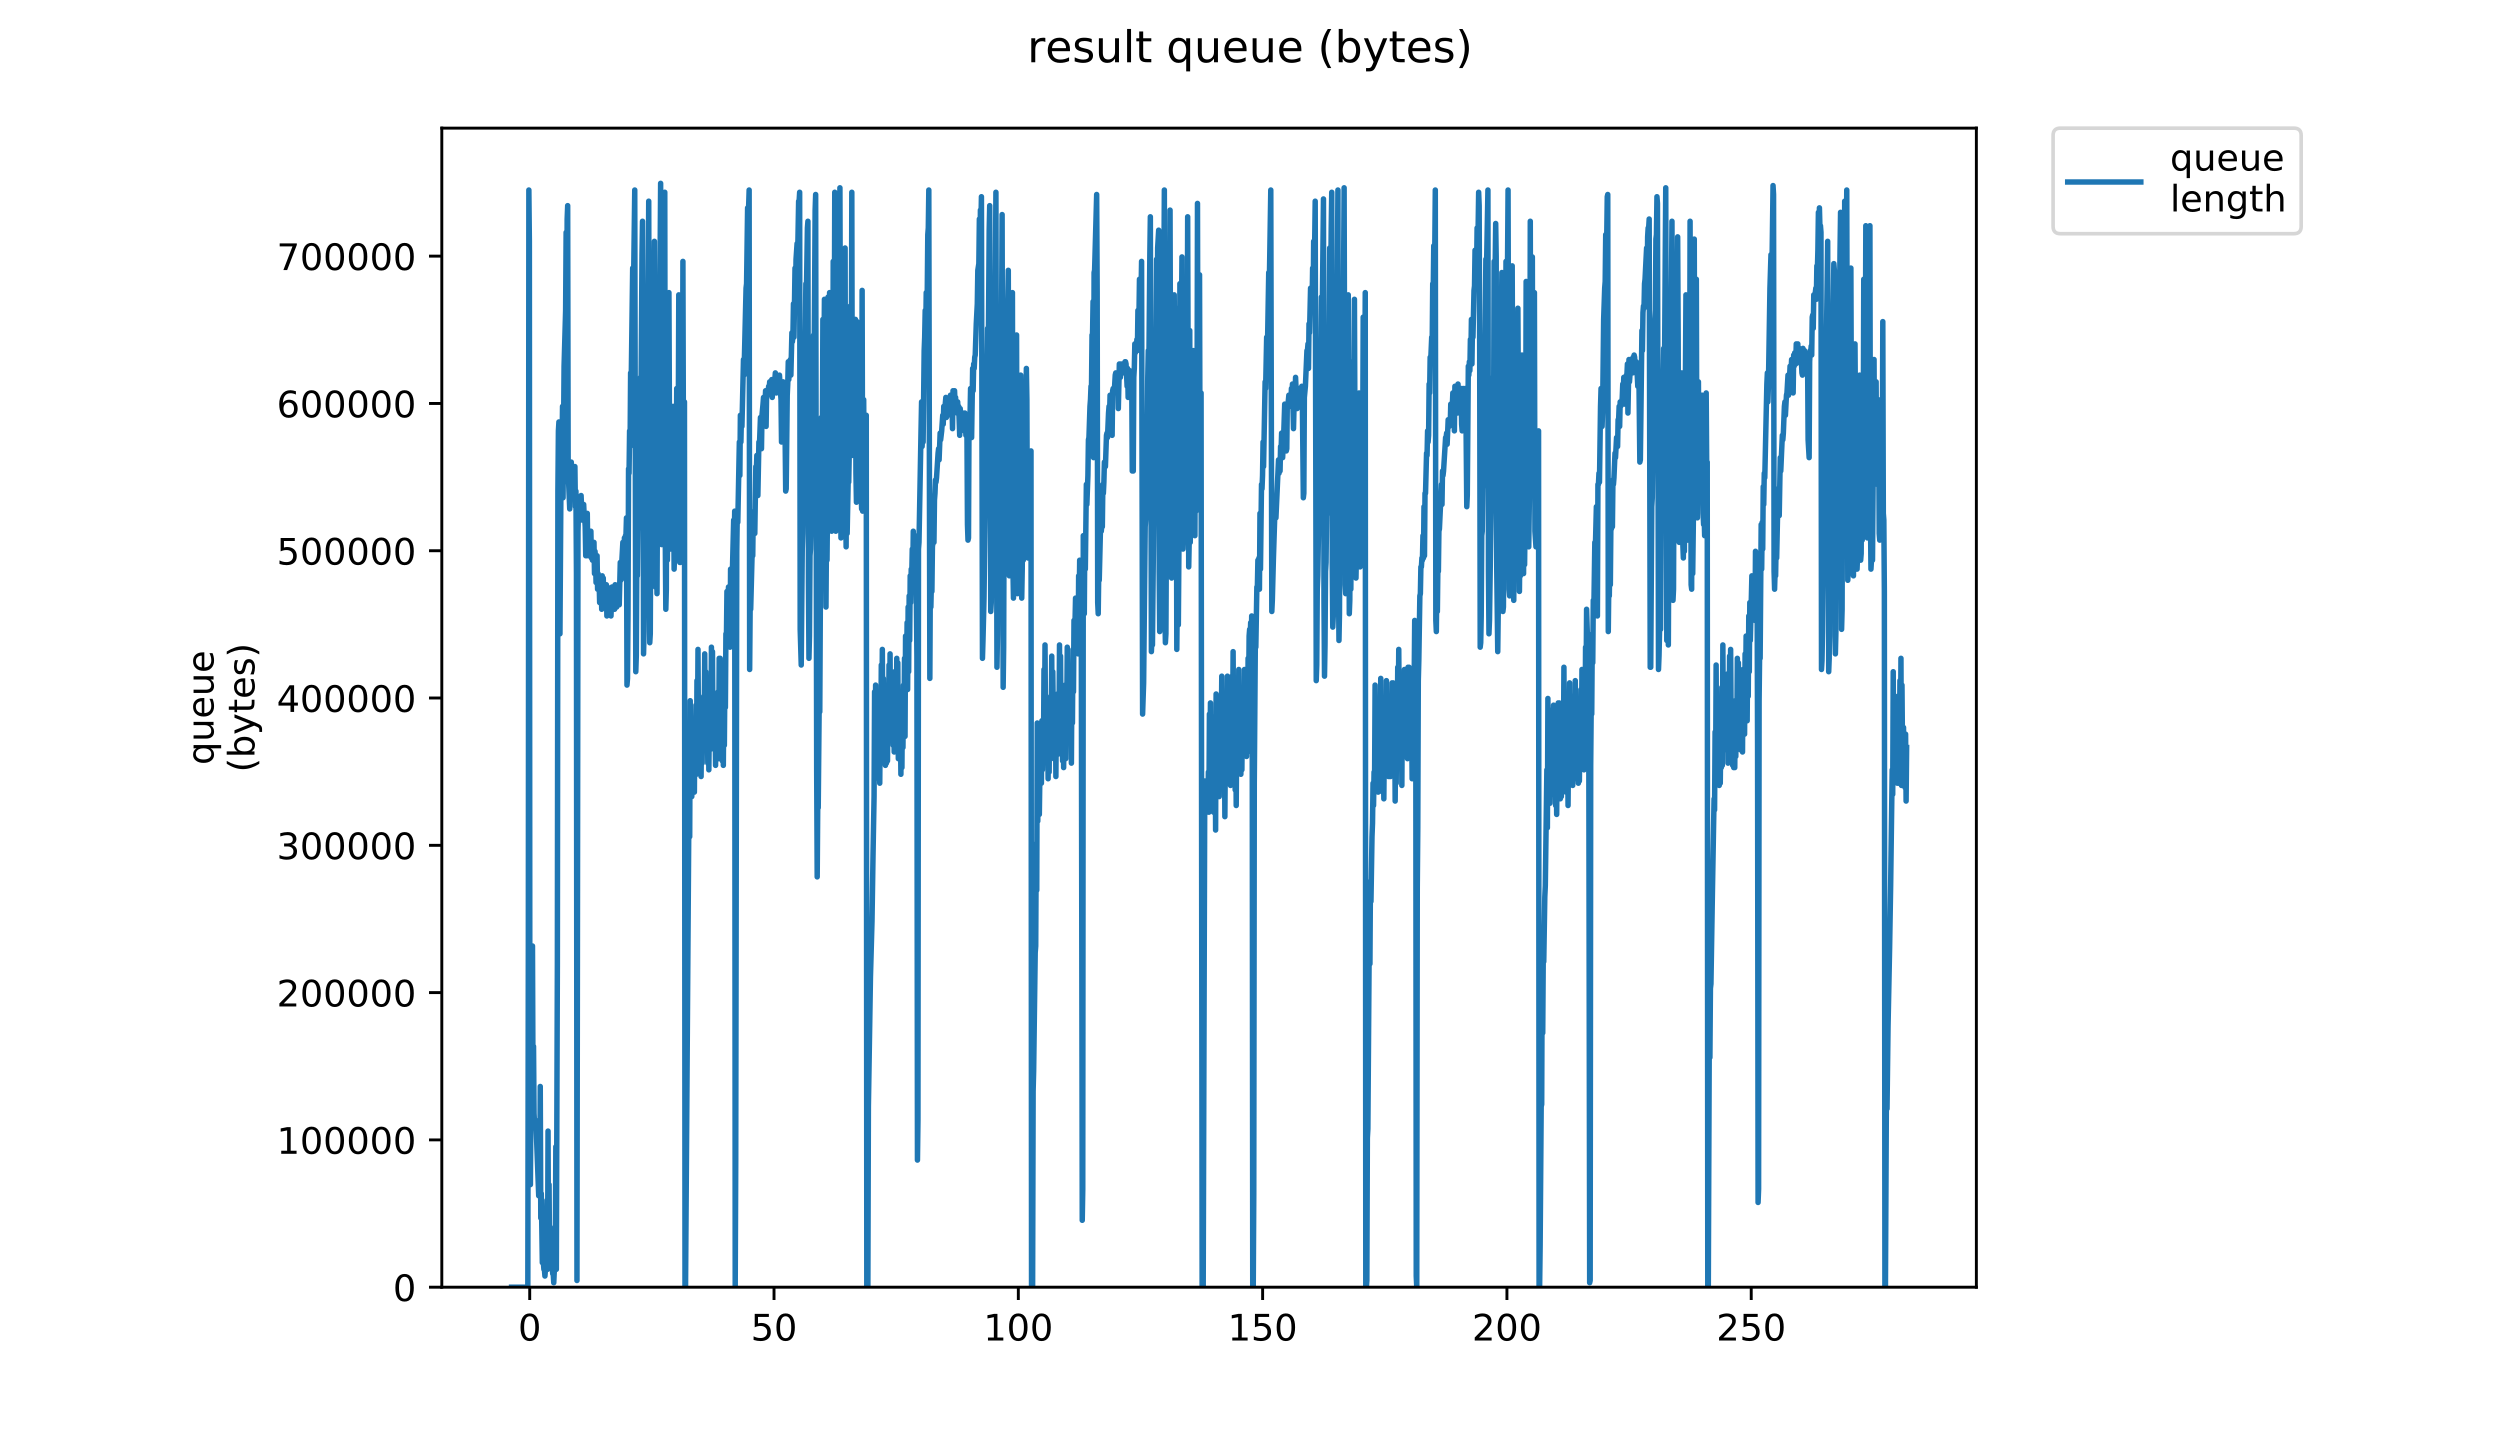 <?xml version="1.0" encoding="utf-8" standalone="no"?>
<!DOCTYPE svg PUBLIC "-//W3C//DTD SVG 1.1//EN"
  "http://www.w3.org/Graphics/SVG/1.1/DTD/svg11.dtd">
<!-- Created with matplotlib (https://matplotlib.org/) -->
<svg height="396pt" version="1.1" viewBox="0 0 684 396" width="684pt" xmlns="http://www.w3.org/2000/svg" xmlns:xlink="http://www.w3.org/1999/xlink">
 <defs>
  <style type="text/css">
*{stroke-linecap:butt;stroke-linejoin:round;}
  </style>
 </defs>
 <g id="figure_1">
  <g id="patch_1">
   <path d="M 0 396 
L 684 396 
L 684 0 
L 0 0 
z
" style="fill:#ffffff;"/>
  </g>
  <g id="axes_1">
   <g id="patch_2">
    <path d="M 120.879 352.174 
L 540.734 352.174 
L 540.734 35.062 
L 120.879 35.062 
z
" style="fill:#ffffff;"/>
   </g>
   <g id="matplotlib.axis_1">
    <g id="xtick_1">
     <g id="line2d_1">
      <defs>
       <path d="M 0 0 
L 0 3.5 
" id="m0e4f95236b" style="stroke:#000000;stroke-width:0.8;"/>
      </defs>
      <g>
       <use style="stroke:#000000;stroke-width:0.8;" x="144.93" xlink:href="#m0e4f95236b" y="352.174"/>
      </g>
     </g>
     <g id="text_1">
      <!-- 0 -->
      <defs>
       <path d="M 31.781 66.406 
Q 24.172 66.406 20.328 58.906 
Q 16.5 51.422 16.5 36.375 
Q 16.5 21.391 20.328 13.891 
Q 24.172 6.391 31.781 6.391 
Q 39.453 6.391 43.281 13.891 
Q 47.125 21.391 47.125 36.375 
Q 47.125 51.422 43.281 58.906 
Q 39.453 66.406 31.781 66.406 
z
M 31.781 74.219 
Q 44.047 74.219 50.516 64.516 
Q 56.984 54.828 56.984 36.375 
Q 56.984 17.969 50.516 8.266 
Q 44.047 -1.422 31.781 -1.422 
Q 19.531 -1.422 13.062 8.266 
Q 6.594 17.969 6.594 36.375 
Q 6.594 54.828 13.062 64.516 
Q 19.531 74.219 31.781 74.219 
z
" id="DejaVuSans-48"/>
      </defs>
      <g transform="translate(141.749 366.773)scale(0.1 -0.1)">
       <use xlink:href="#DejaVuSans-48"/>
      </g>
     </g>
    </g>
    <g id="xtick_2">
     <g id="line2d_2">
      <g>
       <use style="stroke:#000000;stroke-width:0.8;" x="211.772" xlink:href="#m0e4f95236b" y="352.174"/>
      </g>
     </g>
     <g id="text_2">
      <!-- 50 -->
      <defs>
       <path d="M 10.797 72.906 
L 49.516 72.906 
L 49.516 64.594 
L 19.828 64.594 
L 19.828 46.734 
Q 21.969 47.469 24.109 47.828 
Q 26.266 48.188 28.422 48.188 
Q 40.625 48.188 47.75 41.5 
Q 54.891 34.812 54.891 23.391 
Q 54.891 11.625 47.562 5.094 
Q 40.234 -1.422 26.906 -1.422 
Q 22.312 -1.422 17.547 -0.641 
Q 12.797 0.141 7.719 1.703 
L 7.719 11.625 
Q 12.109 9.234 16.797 8.062 
Q 21.484 6.891 26.703 6.891 
Q 35.156 6.891 40.078 11.328 
Q 45.016 15.766 45.016 23.391 
Q 45.016 31 40.078 35.438 
Q 35.156 39.891 26.703 39.891 
Q 22.75 39.891 18.812 39.016 
Q 14.891 38.141 10.797 36.281 
z
" id="DejaVuSans-53"/>
      </defs>
      <g transform="translate(205.409 366.773)scale(0.1 -0.1)">
       <use xlink:href="#DejaVuSans-53"/>
       <use x="63.623" xlink:href="#DejaVuSans-48"/>
      </g>
     </g>
    </g>
    <g id="xtick_3">
     <g id="line2d_3">
      <g>
       <use style="stroke:#000000;stroke-width:0.8;" x="278.613" xlink:href="#m0e4f95236b" y="352.174"/>
      </g>
     </g>
     <g id="text_3">
      <!-- 100 -->
      <defs>
       <path d="M 12.406 8.297 
L 28.516 8.297 
L 28.516 63.922 
L 10.984 60.406 
L 10.984 69.391 
L 28.422 72.906 
L 38.281 72.906 
L 38.281 8.297 
L 54.391 8.297 
L 54.391 0 
L 12.406 0 
z
" id="DejaVuSans-49"/>
      </defs>
      <g transform="translate(269.069 366.773)scale(0.1 -0.1)">
       <use xlink:href="#DejaVuSans-49"/>
       <use x="63.623" xlink:href="#DejaVuSans-48"/>
       <use x="127.246" xlink:href="#DejaVuSans-48"/>
      </g>
     </g>
    </g>
    <g id="xtick_4">
     <g id="line2d_4">
      <g>
       <use style="stroke:#000000;stroke-width:0.8;" x="345.455" xlink:href="#m0e4f95236b" y="352.174"/>
      </g>
     </g>
     <g id="text_4">
      <!-- 150 -->
      <g transform="translate(335.911 366.773)scale(0.1 -0.1)">
       <use xlink:href="#DejaVuSans-49"/>
       <use x="63.623" xlink:href="#DejaVuSans-53"/>
       <use x="127.246" xlink:href="#DejaVuSans-48"/>
      </g>
     </g>
    </g>
    <g id="xtick_5">
     <g id="line2d_5">
      <g>
       <use style="stroke:#000000;stroke-width:0.8;" x="412.296" xlink:href="#m0e4f95236b" y="352.174"/>
      </g>
     </g>
     <g id="text_5">
      <!-- 200 -->
      <defs>
       <path d="M 19.188 8.297 
L 53.609 8.297 
L 53.609 0 
L 7.328 0 
L 7.328 8.297 
Q 12.938 14.109 22.625 23.891 
Q 32.328 33.688 34.812 36.531 
Q 39.547 41.844 41.422 45.531 
Q 43.312 49.219 43.312 52.781 
Q 43.312 58.594 39.234 62.25 
Q 35.156 65.922 28.609 65.922 
Q 23.969 65.922 18.812 64.312 
Q 13.672 62.703 7.812 59.422 
L 7.812 69.391 
Q 13.766 71.781 18.938 73 
Q 24.125 74.219 28.422 74.219 
Q 39.75 74.219 46.484 68.547 
Q 53.219 62.891 53.219 53.422 
Q 53.219 48.922 51.531 44.891 
Q 49.859 40.875 45.406 35.406 
Q 44.188 33.984 37.641 27.219 
Q 31.109 20.453 19.188 8.297 
z
" id="DejaVuSans-50"/>
      </defs>
      <g transform="translate(402.752 366.773)scale(0.1 -0.1)">
       <use xlink:href="#DejaVuSans-50"/>
       <use x="63.623" xlink:href="#DejaVuSans-48"/>
       <use x="127.246" xlink:href="#DejaVuSans-48"/>
      </g>
     </g>
    </g>
    <g id="xtick_6">
     <g id="line2d_6">
      <g>
       <use style="stroke:#000000;stroke-width:0.8;" x="479.137" xlink:href="#m0e4f95236b" y="352.174"/>
      </g>
     </g>
     <g id="text_6">
      <!-- 250 -->
      <g transform="translate(469.594 366.773)scale(0.1 -0.1)">
       <use xlink:href="#DejaVuSans-50"/>
       <use x="63.623" xlink:href="#DejaVuSans-53"/>
       <use x="127.246" xlink:href="#DejaVuSans-48"/>
      </g>
     </g>
    </g>
   </g>
   <g id="matplotlib.axis_2">
    <g id="ytick_1">
     <g id="line2d_7">
      <defs>
       <path d="M 0 0 
L -3.5 0 
" id="me8b1852d81" style="stroke:#000000;stroke-width:0.8;"/>
      </defs>
      <g>
       <use style="stroke:#000000;stroke-width:0.8;" x="120.879" xlink:href="#me8b1852d81" y="352.174"/>
      </g>
     </g>
     <g id="text_7">
      <!-- 0 -->
      <g transform="translate(107.516 355.973)scale(0.1 -0.1)">
       <use xlink:href="#DejaVuSans-48"/>
      </g>
     </g>
    </g>
    <g id="ytick_2">
     <g id="line2d_8">
      <g>
       <use style="stroke:#000000;stroke-width:0.8;" x="120.879" xlink:href="#me8b1852d81" y="311.875"/>
      </g>
     </g>
     <g id="text_8">
      <!-- 100000 -->
      <g transform="translate(75.704 315.675)scale(0.1 -0.1)">
       <use xlink:href="#DejaVuSans-49"/>
       <use x="63.623" xlink:href="#DejaVuSans-48"/>
       <use x="127.246" xlink:href="#DejaVuSans-48"/>
       <use x="190.869" xlink:href="#DejaVuSans-48"/>
       <use x="254.492" xlink:href="#DejaVuSans-48"/>
       <use x="318.115" xlink:href="#DejaVuSans-48"/>
      </g>
     </g>
    </g>
    <g id="ytick_3">
     <g id="line2d_9">
      <g>
       <use style="stroke:#000000;stroke-width:0.8;" x="120.879" xlink:href="#me8b1852d81" y="271.577"/>
      </g>
     </g>
     <g id="text_9">
      <!-- 200000 -->
      <g transform="translate(75.704 275.376)scale(0.1 -0.1)">
       <use xlink:href="#DejaVuSans-50"/>
       <use x="63.623" xlink:href="#DejaVuSans-48"/>
       <use x="127.246" xlink:href="#DejaVuSans-48"/>
       <use x="190.869" xlink:href="#DejaVuSans-48"/>
       <use x="254.492" xlink:href="#DejaVuSans-48"/>
       <use x="318.115" xlink:href="#DejaVuSans-48"/>
      </g>
     </g>
    </g>
    <g id="ytick_4">
     <g id="line2d_10">
      <g>
       <use style="stroke:#000000;stroke-width:0.8;" x="120.879" xlink:href="#me8b1852d81" y="231.278"/>
      </g>
     </g>
     <g id="text_10">
      <!-- 300000 -->
      <defs>
       <path d="M 40.578 39.312 
Q 47.656 37.797 51.625 33 
Q 55.609 28.219 55.609 21.188 
Q 55.609 10.406 48.188 4.484 
Q 40.766 -1.422 27.094 -1.422 
Q 22.516 -1.422 17.656 -0.516 
Q 12.797 0.391 7.625 2.203 
L 7.625 11.719 
Q 11.719 9.328 16.594 8.109 
Q 21.484 6.891 26.812 6.891 
Q 36.078 6.891 40.938 10.547 
Q 45.797 14.203 45.797 21.188 
Q 45.797 27.641 41.281 31.266 
Q 36.766 34.906 28.719 34.906 
L 20.219 34.906 
L 20.219 43.016 
L 29.109 43.016 
Q 36.375 43.016 40.234 45.922 
Q 44.094 48.828 44.094 54.297 
Q 44.094 59.906 40.109 62.906 
Q 36.141 65.922 28.719 65.922 
Q 24.656 65.922 20.016 65.031 
Q 15.375 64.156 9.812 62.312 
L 9.812 71.094 
Q 15.438 72.656 20.344 73.438 
Q 25.25 74.219 29.594 74.219 
Q 40.828 74.219 47.359 69.109 
Q 53.906 64.016 53.906 55.328 
Q 53.906 49.266 50.438 45.094 
Q 46.969 40.922 40.578 39.312 
z
" id="DejaVuSans-51"/>
      </defs>
      <g transform="translate(75.704 235.077)scale(0.1 -0.1)">
       <use xlink:href="#DejaVuSans-51"/>
       <use x="63.623" xlink:href="#DejaVuSans-48"/>
       <use x="127.246" xlink:href="#DejaVuSans-48"/>
       <use x="190.869" xlink:href="#DejaVuSans-48"/>
       <use x="254.492" xlink:href="#DejaVuSans-48"/>
       <use x="318.115" xlink:href="#DejaVuSans-48"/>
      </g>
     </g>
    </g>
    <g id="ytick_5">
     <g id="line2d_11">
      <g>
       <use style="stroke:#000000;stroke-width:0.8;" x="120.879" xlink:href="#me8b1852d81" y="190.979"/>
      </g>
     </g>
     <g id="text_11">
      <!-- 400000 -->
      <defs>
       <path d="M 37.797 64.312 
L 12.891 25.391 
L 37.797 25.391 
z
M 35.203 72.906 
L 47.609 72.906 
L 47.609 25.391 
L 58.016 25.391 
L 58.016 17.188 
L 47.609 17.188 
L 47.609 0 
L 37.797 0 
L 37.797 17.188 
L 4.891 17.188 
L 4.891 26.703 
z
" id="DejaVuSans-52"/>
      </defs>
      <g transform="translate(75.704 194.778)scale(0.1 -0.1)">
       <use xlink:href="#DejaVuSans-52"/>
       <use x="63.623" xlink:href="#DejaVuSans-48"/>
       <use x="127.246" xlink:href="#DejaVuSans-48"/>
       <use x="190.869" xlink:href="#DejaVuSans-48"/>
       <use x="254.492" xlink:href="#DejaVuSans-48"/>
       <use x="318.115" xlink:href="#DejaVuSans-48"/>
      </g>
     </g>
    </g>
    <g id="ytick_6">
     <g id="line2d_12">
      <g>
       <use style="stroke:#000000;stroke-width:0.8;" x="120.879" xlink:href="#me8b1852d81" y="150.68"/>
      </g>
     </g>
     <g id="text_12">
      <!-- 500000 -->
      <g transform="translate(75.704 154.48)scale(0.1 -0.1)">
       <use xlink:href="#DejaVuSans-53"/>
       <use x="63.623" xlink:href="#DejaVuSans-48"/>
       <use x="127.246" xlink:href="#DejaVuSans-48"/>
       <use x="190.869" xlink:href="#DejaVuSans-48"/>
       <use x="254.492" xlink:href="#DejaVuSans-48"/>
       <use x="318.115" xlink:href="#DejaVuSans-48"/>
      </g>
     </g>
    </g>
    <g id="ytick_7">
     <g id="line2d_13">
      <g>
       <use style="stroke:#000000;stroke-width:0.8;" x="120.879" xlink:href="#me8b1852d81" y="110.382"/>
      </g>
     </g>
     <g id="text_13">
      <!-- 600000 -->
      <defs>
       <path d="M 33.016 40.375 
Q 26.375 40.375 22.484 35.828 
Q 18.609 31.297 18.609 23.391 
Q 18.609 15.531 22.484 10.953 
Q 26.375 6.391 33.016 6.391 
Q 39.656 6.391 43.531 10.953 
Q 47.406 15.531 47.406 23.391 
Q 47.406 31.297 43.531 35.828 
Q 39.656 40.375 33.016 40.375 
z
M 52.594 71.297 
L 52.594 62.312 
Q 48.875 64.062 45.094 64.984 
Q 41.312 65.922 37.594 65.922 
Q 27.828 65.922 22.672 59.328 
Q 17.531 52.734 16.797 39.406 
Q 19.672 43.656 24.016 45.922 
Q 28.375 48.188 33.594 48.188 
Q 44.578 48.188 50.953 41.516 
Q 57.328 34.859 57.328 23.391 
Q 57.328 12.156 50.688 5.359 
Q 44.047 -1.422 33.016 -1.422 
Q 20.359 -1.422 13.672 8.266 
Q 6.984 17.969 6.984 36.375 
Q 6.984 53.656 15.188 63.938 
Q 23.391 74.219 37.203 74.219 
Q 40.922 74.219 44.703 73.484 
Q 48.484 72.75 52.594 71.297 
z
" id="DejaVuSans-54"/>
      </defs>
      <g transform="translate(75.704 114.181)scale(0.1 -0.1)">
       <use xlink:href="#DejaVuSans-54"/>
       <use x="63.623" xlink:href="#DejaVuSans-48"/>
       <use x="127.246" xlink:href="#DejaVuSans-48"/>
       <use x="190.869" xlink:href="#DejaVuSans-48"/>
       <use x="254.492" xlink:href="#DejaVuSans-48"/>
       <use x="318.115" xlink:href="#DejaVuSans-48"/>
      </g>
     </g>
    </g>
    <g id="ytick_8">
     <g id="line2d_14">
      <g>
       <use style="stroke:#000000;stroke-width:0.8;" x="120.879" xlink:href="#me8b1852d81" y="70.083"/>
      </g>
     </g>
     <g id="text_14">
      <!-- 700000 -->
      <defs>
       <path d="M 8.203 72.906 
L 55.078 72.906 
L 55.078 68.703 
L 28.609 0 
L 18.312 0 
L 43.219 64.594 
L 8.203 64.594 
z
" id="DejaVuSans-55"/>
      </defs>
      <g transform="translate(75.704 73.882)scale(0.1 -0.1)">
       <use xlink:href="#DejaVuSans-55"/>
       <use x="63.623" xlink:href="#DejaVuSans-48"/>
       <use x="127.246" xlink:href="#DejaVuSans-48"/>
       <use x="190.869" xlink:href="#DejaVuSans-48"/>
       <use x="254.492" xlink:href="#DejaVuSans-48"/>
       <use x="318.115" xlink:href="#DejaVuSans-48"/>
      </g>
     </g>
    </g>
    <g id="text_15">
     <!-- queue -->
     <defs>
      <path d="M 14.797 27.297 
Q 14.797 17.391 18.875 11.75 
Q 22.953 6.109 30.078 6.109 
Q 37.203 6.109 41.297 11.75 
Q 45.406 17.391 45.406 27.297 
Q 45.406 37.203 41.297 42.844 
Q 37.203 48.484 30.078 48.484 
Q 22.953 48.484 18.875 42.844 
Q 14.797 37.203 14.797 27.297 
z
M 45.406 8.203 
Q 42.578 3.328 38.25 0.953 
Q 33.938 -1.422 27.875 -1.422 
Q 17.969 -1.422 11.734 6.484 
Q 5.516 14.406 5.516 27.297 
Q 5.516 40.188 11.734 48.094 
Q 17.969 56 27.875 56 
Q 33.938 56 38.25 53.625 
Q 42.578 51.266 45.406 46.391 
L 45.406 54.688 
L 54.391 54.688 
L 54.391 -20.797 
L 45.406 -20.797 
z
" id="DejaVuSans-113"/>
      <path d="M 8.5 21.578 
L 8.5 54.688 
L 17.484 54.688 
L 17.484 21.922 
Q 17.484 14.156 20.5 10.266 
Q 23.531 6.391 29.594 6.391 
Q 36.859 6.391 41.078 11.031 
Q 45.312 15.672 45.312 23.688 
L 45.312 54.688 
L 54.297 54.688 
L 54.297 0 
L 45.312 0 
L 45.312 8.406 
Q 42.047 3.422 37.719 1 
Q 33.406 -1.422 27.688 -1.422 
Q 18.266 -1.422 13.375 4.438 
Q 8.5 10.297 8.5 21.578 
z
M 31.109 56 
z
" id="DejaVuSans-117"/>
      <path d="M 56.203 29.594 
L 56.203 25.203 
L 14.891 25.203 
Q 15.484 15.922 20.484 11.062 
Q 25.484 6.203 34.422 6.203 
Q 39.594 6.203 44.453 7.469 
Q 49.312 8.734 54.109 11.281 
L 54.109 2.781 
Q 49.266 0.734 44.188 -0.344 
Q 39.109 -1.422 33.891 -1.422 
Q 20.797 -1.422 13.156 6.188 
Q 5.516 13.812 5.516 26.812 
Q 5.516 40.234 12.766 48.109 
Q 20.016 56 32.328 56 
Q 43.359 56 49.781 48.891 
Q 56.203 41.797 56.203 29.594 
z
M 47.219 32.234 
Q 47.125 39.594 43.094 43.984 
Q 39.062 48.391 32.422 48.391 
Q 24.906 48.391 20.391 44.141 
Q 15.875 39.891 15.188 32.172 
z
" id="DejaVuSans-101"/>
     </defs>
     <g transform="translate(58.426 209.283)rotate(-90)scale(0.1 -0.1)">
      <use xlink:href="#DejaVuSans-113"/>
      <use x="63.477" xlink:href="#DejaVuSans-117"/>
      <use x="126.855" xlink:href="#DejaVuSans-101"/>
      <use x="188.379" xlink:href="#DejaVuSans-117"/>
      <use x="251.758" xlink:href="#DejaVuSans-101"/>
     </g>
     <!-- (bytes) -->
     <defs>
      <path d="M 31 75.875 
Q 24.469 64.656 21.281 53.656 
Q 18.109 42.672 18.109 31.391 
Q 18.109 20.125 21.312 9.062 
Q 24.516 -2 31 -13.188 
L 23.188 -13.188 
Q 15.875 -1.703 12.234 9.375 
Q 8.594 20.453 8.594 31.391 
Q 8.594 42.281 12.203 53.312 
Q 15.828 64.359 23.188 75.875 
z
" id="DejaVuSans-40"/>
      <path d="M 48.688 27.297 
Q 48.688 37.203 44.609 42.844 
Q 40.531 48.484 33.406 48.484 
Q 26.266 48.484 22.188 42.844 
Q 18.109 37.203 18.109 27.297 
Q 18.109 17.391 22.188 11.75 
Q 26.266 6.109 33.406 6.109 
Q 40.531 6.109 44.609 11.75 
Q 48.688 17.391 48.688 27.297 
z
M 18.109 46.391 
Q 20.953 51.266 25.266 53.625 
Q 29.594 56 35.594 56 
Q 45.562 56 51.781 48.094 
Q 58.016 40.188 58.016 27.297 
Q 58.016 14.406 51.781 6.484 
Q 45.562 -1.422 35.594 -1.422 
Q 29.594 -1.422 25.266 0.953 
Q 20.953 3.328 18.109 8.203 
L 18.109 0 
L 9.078 0 
L 9.078 75.984 
L 18.109 75.984 
z
" id="DejaVuSans-98"/>
      <path d="M 32.172 -5.078 
Q 28.375 -14.844 24.75 -17.812 
Q 21.141 -20.797 15.094 -20.797 
L 7.906 -20.797 
L 7.906 -13.281 
L 13.188 -13.281 
Q 16.891 -13.281 18.938 -11.516 
Q 21 -9.766 23.484 -3.219 
L 25.094 0.875 
L 2.984 54.688 
L 12.5 54.688 
L 29.594 11.922 
L 46.688 54.688 
L 56.203 54.688 
z
" id="DejaVuSans-121"/>
      <path d="M 18.312 70.219 
L 18.312 54.688 
L 36.812 54.688 
L 36.812 47.703 
L 18.312 47.703 
L 18.312 18.016 
Q 18.312 11.328 20.141 9.422 
Q 21.969 7.516 27.594 7.516 
L 36.812 7.516 
L 36.812 0 
L 27.594 0 
Q 17.188 0 13.234 3.875 
Q 9.281 7.766 9.281 18.016 
L 9.281 47.703 
L 2.688 47.703 
L 2.688 54.688 
L 9.281 54.688 
L 9.281 70.219 
z
" id="DejaVuSans-116"/>
      <path d="M 44.281 53.078 
L 44.281 44.578 
Q 40.484 46.531 36.375 47.5 
Q 32.281 48.484 27.875 48.484 
Q 21.188 48.484 17.844 46.438 
Q 14.5 44.391 14.5 40.281 
Q 14.5 37.156 16.891 35.375 
Q 19.281 33.594 26.516 31.984 
L 29.594 31.297 
Q 39.156 29.25 43.188 25.516 
Q 47.219 21.781 47.219 15.094 
Q 47.219 7.469 41.188 3.016 
Q 35.156 -1.422 24.609 -1.422 
Q 20.219 -1.422 15.453 -0.562 
Q 10.688 0.297 5.422 2 
L 5.422 11.281 
Q 10.406 8.688 15.234 7.391 
Q 20.062 6.109 24.812 6.109 
Q 31.156 6.109 34.562 8.281 
Q 37.984 10.453 37.984 14.406 
Q 37.984 18.062 35.516 20.016 
Q 33.062 21.969 24.703 23.781 
L 21.578 24.516 
Q 13.234 26.266 9.516 29.906 
Q 5.812 33.547 5.812 39.891 
Q 5.812 47.609 11.281 51.797 
Q 16.75 56 26.812 56 
Q 31.781 56 36.172 55.266 
Q 40.578 54.547 44.281 53.078 
z
" id="DejaVuSans-115"/>
      <path d="M 8.016 75.875 
L 15.828 75.875 
Q 23.141 64.359 26.781 53.312 
Q 30.422 42.281 30.422 31.391 
Q 30.422 20.453 26.781 9.375 
Q 23.141 -1.703 15.828 -13.188 
L 8.016 -13.188 
Q 14.5 -2 17.703 9.062 
Q 20.906 20.125 20.906 31.391 
Q 20.906 42.672 17.703 53.656 
Q 14.5 64.656 8.016 75.875 
z
" id="DejaVuSans-41"/>
     </defs>
     <g transform="translate(69.624 211.295)rotate(-90)scale(0.1 -0.1)">
      <use xlink:href="#DejaVuSans-40"/>
      <use x="39.014" xlink:href="#DejaVuSans-98"/>
      <use x="102.49" xlink:href="#DejaVuSans-121"/>
      <use x="161.67" xlink:href="#DejaVuSans-116"/>
      <use x="200.879" xlink:href="#DejaVuSans-101"/>
      <use x="262.402" xlink:href="#DejaVuSans-115"/>
      <use x="314.502" xlink:href="#DejaVuSans-41"/>
     </g>
    </g>
   </g>
   <g id="line2d_15">
    <path clip-path="url(#pb9b570874a)" d="M 139.963 352.174 
L 144.413 352.174 
L 144.554 256.385 
L 144.695 51.993 
L 144.836 66.026 
L 144.977 304.585 
L 145.118 324.113 
L 145.406 278.959 
L 145.547 296.653 
L 145.688 258.825 
L 145.83 296.653 
L 145.972 286.281 
L 146.113 304.585 
L 146.254 307.635 
L 146.395 307.025 
L 146.54 308.855 
L 146.681 308.245 
L 147.389 327.159 
L 147.531 306.415 
L 147.673 326.549 
L 147.815 297.263 
L 147.957 333.26 
L 148.098 326.549 
L 148.382 345.463 
L 148.666 345.463 
L 148.807 347.293 
L 148.95 347.293 
L 149.092 349.124 
L 149.237 347.293 
L 149.378 341.802 
L 149.52 347.293 
L 149.661 328.379 
L 149.802 347.293 
L 149.944 309.466 
L 150.085 346.073 
L 150.226 324.113 
L 150.367 346.073 
L 150.51 343.022 
L 150.653 345.463 
L 150.797 345.463 
L 150.94 344.853 
L 151.225 348.513 
L 151.366 348.513 
L 151.507 350.954 
L 151.648 347.903 
L 151.789 335.701 
L 151.933 343.632 
L 152.074 313.736 
L 152.215 347.293 
L 152.496 263.706 
L 152.637 134.36 
L 152.778 117.887 
L 152.919 115.446 
L 153.202 173.408 
L 153.485 130.699 
L 153.625 133.14 
L 153.907 111.181 
L 154.048 136.19 
L 154.329 100.193 
L 154.752 84.94 
L 154.892 63.586 
L 155.033 97.143 
L 155.173 59.925 
L 155.315 56.264 
L 155.456 131.309 
L 155.596 132.53 
L 155.879 139.242 
L 156.02 130.699 
L 156.161 133.75 
L 156.302 126.428 
L 156.584 134.97 
L 156.725 135.58 
L 156.865 133.75 
L 157.006 133.75 
L 157.291 127.649 
L 157.433 138.631 
L 157.574 134.36 
L 157.716 156.935 
L 157.857 350.344 
L 158.138 145.342 
L 158.279 139.851 
L 158.421 141.071 
L 158.705 136.801 
L 158.986 135.58 
L 159.268 142.292 
L 159.409 139.242 
L 159.55 139.851 
L 159.692 138.021 
L 159.833 141.071 
L 159.974 141.682 
L 160.115 144.122 
L 160.257 152.054 
L 160.397 142.292 
L 160.538 152.054 
L 160.679 140.461 
L 160.82 150.833 
L 160.961 148.393 
L 161.102 152.054 
L 161.243 147.783 
L 161.385 150.833 
L 161.526 145.342 
L 161.667 145.342 
L 161.808 152.664 
L 161.949 150.223 
L 162.09 153.272 
L 162.231 153.272 
L 162.372 148.393 
L 162.513 148.393 
L 162.654 156.935 
L 162.794 150.833 
L 162.937 152.664 
L 163.077 159.375 
L 163.358 152.054 
L 163.499 161.206 
L 163.639 156.935 
L 163.78 159.375 
L 163.921 159.375 
L 164.062 164.866 
L 164.203 158.155 
L 164.345 162.426 
L 164.486 159.985 
L 164.626 166.697 
L 164.767 157.545 
L 164.909 163.646 
L 165.051 158.155 
L 165.193 163.036 
L 165.335 160.595 
L 165.477 164.256 
L 165.617 163.036 
L 165.758 163.036 
L 165.898 159.985 
L 166.04 168.527 
L 166.18 160.595 
L 166.321 161.206 
L 166.462 161.206 
L 166.744 164.866 
L 166.884 163.646 
L 167.026 161.206 
L 167.166 168.527 
L 167.448 160.595 
L 167.872 165.476 
L 168.013 163.036 
L 168.154 166.697 
L 168.295 159.985 
L 168.435 164.256 
L 168.576 161.206 
L 168.717 166.087 
L 168.858 161.206 
L 168.999 163.646 
L 169.14 159.985 
L 169.281 161.206 
L 169.423 165.476 
L 169.706 153.884 
L 169.847 158.765 
L 170.412 148.393 
L 170.554 150.833 
L 170.696 158.155 
L 170.837 147.173 
L 170.978 149.003 
L 171.119 146.563 
L 171.26 146.563 
L 171.401 141.682 
L 171.542 187.441 
L 171.684 185.61 
L 171.825 167.917 
L 171.967 128.259 
L 172.109 129.479 
L 172.251 117.887 
L 172.392 122.158 
L 172.533 102.024 
L 172.674 106.294 
L 173.099 73.348 
L 173.24 85.55 
L 173.525 62.976 
L 173.666 51.993 
L 173.949 183.78 
L 174.091 179.509 
L 174.231 154.494 
L 174.374 157.545 
L 174.515 144.122 
L 174.657 144.732 
L 174.799 135.58 
L 175.082 106.905 
L 175.224 103.244 
L 175.365 111.181 
L 175.649 69.687 
L 175.791 60.535 
L 175.932 101.413 
L 176.073 178.899 
L 176.215 172.798 
L 176.356 159.985 
L 176.497 165.476 
L 176.923 100.193 
L 177.065 124.598 
L 177.49 55.044 
L 177.774 175.848 
L 177.916 173.408 
L 178.058 139.851 
L 178.199 139.851 
L 178.48 113.616 
L 178.621 113.006 
L 179.046 66.026 
L 179.329 160.595 
L 179.471 160.595 
L 179.613 146.563 
L 179.755 162.426 
L 180.18 78.839 
L 180.323 111.181 
L 180.747 50.163 
L 180.889 136.801 
L 181.031 149.003 
L 181.173 143.512 
L 181.314 91.651 
L 181.457 138.021 
L 181.74 97.753 
L 181.882 52.604 
L 182.024 148.393 
L 182.166 166.697 
L 182.308 161.206 
L 182.449 106.294 
L 182.593 153.272 
L 182.877 122.158 
L 183.019 80.059 
L 183.303 149.613 
L 183.444 150.223 
L 183.586 123.988 
L 183.728 141.682 
L 184.155 111.181 
L 184.438 155.714 
L 184.58 151.444 
L 184.722 153.272 
L 185.005 133.75 
L 185.147 106.294 
L 185.431 127.039 
L 185.572 116.667 
L 185.713 80.669 
L 185.996 153.884 
L 186.138 153.884 
L 186.279 109.955 
L 186.421 144.732 
L 186.704 128.259 
L 186.845 71.517 
L 186.987 123.378 
L 187.269 109.955 
L 187.414 352.174 
L 187.561 352.174 
L 188.56 210.626 
L 188.702 228.929 
L 188.843 191.712 
L 188.986 211.236 
L 189.27 217.947 
L 189.557 203.914 
L 189.698 211.236 
L 189.839 201.474 
L 189.981 216.727 
L 190.122 197.813 
L 190.263 207.575 
L 190.405 192.932 
L 190.546 211.846 
L 190.687 186.221 
L 190.829 201.474 
L 190.97 177.679 
L 191.112 200.864 
L 191.253 194.152 
L 191.394 197.813 
L 191.536 211.846 
L 191.677 196.593 
L 191.819 212.456 
L 191.96 194.762 
L 192.102 208.795 
L 192.243 191.712 
L 192.384 204.524 
L 192.526 190.491 
L 192.667 198.423 
L 192.808 178.899 
L 192.95 200.864 
L 193.091 183.78 
L 193.233 200.864 
L 193.374 202.694 
L 193.515 195.983 
L 193.657 208.795 
L 193.798 193.542 
L 193.94 210.626 
L 194.081 196.593 
L 194.223 205.134 
L 194.364 186.831 
L 194.506 200.237 
L 194.647 177.069 
L 194.788 195.983 
L 194.93 178.289 
L 195.071 200.864 
L 195.212 189.881 
L 195.495 205.134 
L 195.637 196.593 
L 195.778 209.405 
L 195.919 190.491 
L 196.06 206.355 
L 196.202 190.491 
L 196.344 205.134 
L 196.485 189.271 
L 196.626 207.575 
L 196.768 180.119 
L 196.91 197.203 
L 197.051 180.119 
L 197.193 200.864 
L 197.337 197.203 
L 197.478 196.593 
L 197.619 208.185 
L 197.76 189.271 
L 197.901 209.405 
L 198.043 190.491 
L 198.184 203.914 
L 198.325 186.221 
L 198.466 193.542 
L 198.607 173.408 
L 198.749 174.628 
L 198.89 161.816 
L 199.033 164.866 
L 199.174 163.646 
L 199.316 160.595 
L 199.457 172.188 
L 199.599 161.206 
L 199.741 177.069 
L 199.882 155.714 
L 200.024 166.697 
L 200.165 159.375 
L 200.306 159.375 
L 200.729 142.292 
L 200.87 150.223 
L 201.011 139.851 
L 201.153 352.174 
L 201.295 318.007 
L 201.578 150.833 
L 201.72 140.461 
L 201.861 142.902 
L 202.285 120.937 
L 202.426 130.089 
L 202.568 113.616 
L 202.71 120.937 
L 202.851 114.226 
L 202.993 116.667 
L 203.415 98.363 
L 203.556 102.634 
L 204.121 78.839 
L 204.262 77.619 
L 204.543 56.874 
L 204.683 61.145 
L 204.965 51.993 
L 205.105 183.17 
L 205.246 165.476 
L 205.388 166.697 
L 205.809 150.223 
L 205.949 152.054 
L 206.09 140.461 
L 206.23 140.461 
L 206.37 139.851 
L 206.511 145.952 
L 206.792 127.649 
L 206.933 128.869 
L 207.073 124.598 
L 207.214 126.428 
L 207.354 135.58 
L 207.635 120.937 
L 207.775 122.087 
L 208.058 114.226 
L 208.339 122.768 
L 208.479 113.616 
L 208.76 110.565 
L 208.9 108.735 
L 209.041 109.345 
L 209.181 113.006 
L 209.463 106.905 
L 209.604 116.667 
L 209.744 107.515 
L 209.884 106.905 
L 210.024 108.125 
L 210.305 105.684 
L 210.446 106.294 
L 210.586 104.464 
L 210.727 107.515 
L 210.868 104.464 
L 211.008 106.294 
L 211.149 103.854 
L 211.289 108.735 
L 211.57 104.464 
L 211.71 106.905 
L 211.992 103.854 
L 212.134 102.024 
L 212.275 106.905 
L 212.415 107.515 
L 212.556 104.464 
L 212.696 106.905 
L 212.837 106.905 
L 212.979 105.074 
L 213.119 105.684 
L 213.26 102.634 
L 213.683 109.345 
L 213.823 120.937 
L 213.964 105.684 
L 214.105 110.565 
L 214.246 104.464 
L 214.386 106.905 
L 214.533 106.905 
L 214.68 107.515 
L 214.963 134.36 
L 215.104 133.75 
L 215.387 108.125 
L 215.529 105.074 
L 215.67 98.973 
L 215.812 103.854 
L 216.097 98.973 
L 216.239 98.363 
L 216.381 102.634 
L 216.664 91.041 
L 216.806 93.482 
L 216.947 91.651 
L 217.089 83.11 
L 217.231 92.262 
L 217.513 73.348 
L 217.655 80.059 
L 217.796 70.907 
L 218.079 66.636 
L 218.22 70.907 
L 218.503 55.044 
L 218.643 55.044 
L 218.784 52.604 
L 218.929 172.188 
L 219.216 181.95 
L 219.497 150.223 
L 219.637 145.952 
L 219.778 134.97 
L 219.919 114.226 
L 220.06 114.226 
L 220.483 77.619 
L 220.624 80.669 
L 220.906 62.366 
L 221.047 60.535 
L 221.188 159.375 
L 221.329 180.119 
L 221.471 174.018 
L 221.612 152.054 
L 221.752 150.223 
L 222.034 137.384 
L 222.175 134.36 
L 222.457 103.854 
L 222.597 91.651 
L 222.739 100.193 
L 223.021 57.485 
L 223.161 53.214 
L 223.444 211.236 
L 223.585 239.911 
L 223.726 220.998 
L 223.866 220.998 
L 224.149 190.491 
L 224.29 194.762 
L 224.712 114.226 
L 224.856 137.411 
L 224.998 119.717 
L 225.139 87.381 
L 225.281 115.446 
L 225.564 81.889 
L 225.705 105.074 
L 225.986 166.087 
L 226.127 146.563 
L 226.269 153.272 
L 226.41 139.242 
L 226.551 81.279 
L 226.693 122.158 
L 226.975 80.059 
L 227.398 143.512 
L 227.54 145.342 
L 227.822 123.988 
L 227.962 71.517 
L 228.105 106.905 
L 228.246 98.363 
L 228.388 52.604 
L 228.671 145.342 
L 228.813 139.851 
L 228.955 139.242 
L 229.237 117.277 
L 229.379 89.821 
L 229.52 106.294 
L 229.661 95.922 
L 229.802 51.383 
L 230.084 147.173 
L 230.225 132.53 
L 230.367 145.952 
L 230.792 115.446 
L 230.933 113.006 
L 231.075 104.464 
L 231.218 67.852 
L 231.359 136.19 
L 231.499 149.613 
L 231.64 117.887 
L 231.781 145.952 
L 232.067 131.309 
L 232.208 131.92 
L 232.491 116.667 
L 232.632 83.72 
L 232.773 106.905 
L 232.915 102.634 
L 233.056 52.604 
L 233.197 124.598 
L 233.48 106.905 
L 233.761 114.836 
L 233.902 107.515 
L 234.043 87.381 
L 234.184 129.479 
L 234.325 137.411 
L 234.466 87.991 
L 234.608 131.309 
L 234.75 125.211 
L 234.89 113.616 
L 235.032 113.006 
L 235.313 97.753 
L 235.454 97.753 
L 235.595 133.75 
L 235.737 139.242 
L 235.878 79.449 
L 236.018 139.851 
L 236.161 134.36 
L 236.302 109.345 
L 236.444 129.479 
L 236.729 117.277 
L 236.87 116.667 
L 237.011 113.616 
L 237.153 352.174 
L 237.45 352.174 
L 237.592 302.754 
L 238.156 267.367 
L 238.578 252.114 
L 238.862 233.81 
L 239.144 217.947 
L 239.285 189.271 
L 239.425 213.066 
L 239.567 187.441 
L 239.709 210.015 
L 239.849 204.524 
L 240.132 212.456 
L 240.274 199.033 
L 240.415 210.015 
L 240.556 196.593 
L 240.698 214.286 
L 240.839 197.203 
L 240.981 202.694 
L 241.122 181.95 
L 241.262 197.813 
L 241.405 177.679 
L 241.546 200.864 
L 241.687 185.61 
L 241.969 208.795 
L 242.11 199.033 
L 242.251 209.405 
L 242.393 195.372 
L 242.534 208.795 
L 242.675 193.542 
L 242.816 208.185 
L 242.957 192.322 
L 243.098 202.084 
L 243.239 181.95 
L 243.381 200.864 
L 243.522 178.899 
L 243.662 201.474 
L 243.804 188.661 
L 244.087 202.084 
L 244.228 192.322 
L 244.369 203.914 
L 244.51 186.221 
L 244.65 205.745 
L 244.792 183.78 
L 244.933 201.474 
L 245.074 187.441 
L 245.215 197.203 
L 245.356 180.119 
L 245.498 200.864 
L 245.64 181.34 
L 245.781 207.575 
L 245.923 193.542 
L 246.063 197.203 
L 246.204 206.355 
L 246.345 198.423 
L 246.485 211.846 
L 246.626 189.881 
L 246.768 210.015 
L 246.909 189.881 
L 247.05 204.524 
L 247.19 187.441 
L 247.332 199.033 
L 247.473 180.119 
L 247.616 201.474 
L 247.758 174.018 
L 247.898 187.441 
L 248.04 183.78 
L 248.182 170.357 
L 248.322 188.661 
L 248.463 166.087 
L 248.604 183.78 
L 248.746 163.036 
L 248.887 175.238 
L 249.029 157.545 
L 249.169 164.866 
L 249.311 155.714 
L 249.452 157.545 
L 249.593 150.223 
L 249.734 156.935 
L 249.875 145.342 
L 250.015 161.816 
L 250.298 146.563 
L 250.439 159.375 
L 250.581 149.613 
L 250.865 179.509 
L 251.014 317.397 
L 251.155 306.415 
L 251.296 150.223 
L 251.436 148.393 
L 252.002 117.26 
L 252.143 109.955 
L 252.284 122.158 
L 252.425 119.107 
L 252.566 120.937 
L 252.849 95.922 
L 252.99 92.262 
L 253.132 84.94 
L 253.273 91.651 
L 253.415 80.059 
L 253.556 95.312 
L 253.841 64.196 
L 253.982 62.366 
L 254.122 51.993 
L 254.404 185.61 
L 254.545 158.155 
L 254.685 166.087 
L 254.827 159.375 
L 254.968 161.816 
L 255.11 149.613 
L 255.25 148.393 
L 255.39 141.071 
L 255.531 148.393 
L 255.671 136.801 
L 255.812 134.97 
L 255.952 131.309 
L 256.093 131.92 
L 256.234 130.699 
L 256.657 123.988 
L 256.797 122.768 
L 256.938 125.818 
L 257.219 118.497 
L 257.359 120.327 
L 257.646 117.87 
L 257.929 113.616 
L 258.07 116.056 
L 258.212 111.181 
L 258.354 113.616 
L 258.778 108.735 
L 258.918 114.226 
L 259.059 111.181 
L 259.199 113.616 
L 259.34 113.616 
L 259.76 111.786 
L 259.901 108.735 
L 260.041 108.125 
L 260.183 109.345 
L 260.324 112.396 
L 260.465 109.955 
L 260.605 117.277 
L 260.745 106.905 
L 260.885 111.786 
L 261.166 106.905 
L 261.307 110.565 
L 261.449 108.735 
L 261.589 112.396 
L 261.731 111.181 
L 261.872 113.006 
L 262.012 109.955 
L 262.153 113.006 
L 262.293 111.181 
L 262.574 119.107 
L 262.715 111.786 
L 262.856 113.616 
L 263.139 113.616 
L 263.28 113.006 
L 263.422 113.006 
L 263.563 115.446 
L 263.705 115.446 
L 263.847 117.887 
L 263.989 113.006 
L 264.273 119.107 
L 264.415 115.446 
L 264.557 118.497 
L 264.698 143.512 
L 264.84 147.783 
L 264.982 147.173 
L 265.123 114.836 
L 265.264 114.836 
L 265.406 113.616 
L 265.548 106.294 
L 265.69 109.955 
L 265.831 119.717 
L 266.115 100.803 
L 266.256 106.905 
L 266.398 99.583 
L 266.54 100.803 
L 266.682 97.753 
L 266.823 97.143 
L 267.106 88.601 
L 267.388 83.11 
L 267.529 73.958 
L 267.812 72.127 
L 267.954 59.925 
L 268.095 73.958 
L 268.237 57.485 
L 268.378 61.145 
L 268.519 53.821 
L 268.801 180.119 
L 268.942 175.238 
L 269.225 163.646 
L 269.507 141.071 
L 269.649 133.75 
L 269.79 134.97 
L 270.073 100.193 
L 270.215 89.821 
L 270.358 102.024 
L 270.641 62.976 
L 270.783 56.264 
L 271.066 167.303 
L 271.208 164.866 
L 271.349 150.833 
L 271.49 152.664 
L 271.632 133.14 
L 271.774 129.479 
L 271.915 97.143 
L 272.056 117.887 
L 272.481 52.604 
L 272.764 182.56 
L 272.906 173.408 
L 273.048 142.292 
L 273.189 150.223 
L 273.472 127.039 
L 273.614 86.16 
L 273.755 114.226 
L 274.037 85.55 
L 274.178 58.705 
L 274.46 188.051 
L 274.601 177.069 
L 274.741 133.75 
L 274.882 156.325 
L 275.306 98.363 
L 275.447 114.836 
L 275.728 81.889 
L 275.869 73.958 
L 276.009 142.902 
L 276.152 157.545 
L 276.293 153.272 
L 276.435 122.158 
L 276.576 147.173 
L 277 80.059 
L 277.141 155.714 
L 277.282 163.646 
L 277.424 158.765 
L 277.566 127.649 
L 277.708 153.272 
L 278.132 91.651 
L 278.273 153.884 
L 278.414 162.426 
L 278.556 156.935 
L 278.698 133.14 
L 278.84 144.732 
L 279.263 102.634 
L 279.404 153.272 
L 279.544 163.646 
L 279.685 155.714 
L 279.826 131.309 
L 279.968 153.272 
L 280.392 108.125 
L 280.533 118.497 
L 280.814 100.803 
L 280.955 109.345 
L 281.096 149.613 
L 281.237 152.664 
L 281.378 152.664 
L 281.519 141.071 
L 281.66 150.223 
L 282.083 123.378 
L 282.226 352.174 
L 282.522 352.174 
L 282.664 298.483 
L 282.805 292.992 
L 283.232 260.656 
L 283.372 258.825 
L 283.513 230.76 
L 283.654 243.572 
L 283.795 197.813 
L 283.936 224.662 
L 284.077 203.914 
L 284.361 222.828 
L 284.502 212.456 
L 284.644 212.456 
L 284.785 204.524 
L 284.925 214.286 
L 285.067 197.203 
L 285.208 210.626 
L 285.349 198.423 
L 285.49 206.355 
L 285.632 183.17 
L 285.773 201.474 
L 285.914 176.459 
L 286.055 197.813 
L 286.48 206.965 
L 286.622 199.643 
L 286.764 213.066 
L 286.906 197.203 
L 287.047 211.236 
L 287.189 192.932 
L 287.331 204.524 
L 287.472 190.491 
L 287.613 200.253 
L 287.754 179.509 
L 287.896 205.134 
L 288.038 183.78 
L 288.321 207.575 
L 288.462 200.253 
L 288.602 206.965 
L 288.745 191.712 
L 288.89 212.456 
L 289.032 194.152 
L 289.174 205.134 
L 289.315 189.881 
L 289.456 206.355 
L 289.597 189.881 
L 289.738 200.253 
L 289.879 176.459 
L 290.019 203.914 
L 290.16 179.509 
L 290.3 199.643 
L 290.443 193.542 
L 290.583 194.762 
L 290.725 208.185 
L 290.868 192.932 
L 291.01 210.015 
L 291.152 194.152 
L 291.293 207.575 
L 291.434 187.441 
L 291.576 207.575 
L 291.719 189.881 
L 291.86 195.983 
L 292.003 177.069 
L 292.144 199.643 
L 292.287 184.39 
L 292.428 193.542 
L 292.569 194.152 
L 292.71 193.542 
L 292.852 203.304 
L 292.994 184.39 
L 293.135 208.795 
L 293.276 186.221 
L 293.417 197.813 
L 293.559 177.679 
L 293.702 189.271 
L 293.843 169.747 
L 293.983 177.069 
L 294.266 163.646 
L 294.408 165.476 
L 294.549 163.646 
L 294.69 172.188 
L 294.831 165.476 
L 294.973 178.899 
L 295.114 157.545 
L 295.256 166.087 
L 295.397 153.272 
L 295.538 155.714 
L 295.679 154.494 
L 295.82 159.375 
L 296.101 333.87 
L 296.243 325.329 
L 296.384 146.563 
L 296.666 167.917 
L 296.806 146.563 
L 296.947 155.714 
L 297.228 132.53 
L 297.368 138.021 
L 297.65 130.089 
L 297.791 120.327 
L 297.933 119.717 
L 298.215 111.181 
L 298.355 109.345 
L 298.496 105.684 
L 298.636 105.684 
L 298.778 91.651 
L 298.918 91.651 
L 299.06 82.5 
L 299.201 125.211 
L 299.341 74.568 
L 299.481 73.958 
L 300.046 53.214 
L 300.187 80.059 
L 300.329 164.866 
L 300.47 167.917 
L 300.612 156.935 
L 300.753 158.765 
L 301.175 141.071 
L 301.316 145.342 
L 301.457 143.512 
L 301.598 144.122 
L 301.74 132.53 
L 301.881 134.97 
L 302.022 131.92 
L 302.162 126.428 
L 302.303 127.649 
L 302.445 127.649 
L 302.727 119.107 
L 302.868 118.497 
L 303.01 119.717 
L 303.292 113.006 
L 303.433 111.181 
L 303.573 113.616 
L 303.714 108.125 
L 303.855 112.396 
L 303.995 108.125 
L 304.136 111.181 
L 304.278 119.107 
L 304.419 106.905 
L 304.561 106.294 
L 304.703 107.515 
L 304.846 107.515 
L 305.127 102.634 
L 305.268 102.024 
L 305.409 102.634 
L 305.691 106.905 
L 305.833 103.244 
L 305.973 111.786 
L 306.254 99.583 
L 306.395 100.803 
L 306.535 103.244 
L 306.676 99.583 
L 306.819 102.024 
L 306.963 102.024 
L 307.104 99.583 
L 307.385 102.024 
L 307.807 98.973 
L 307.949 98.973 
L 308.089 99.583 
L 308.374 105.684 
L 308.515 100.803 
L 308.657 108.735 
L 308.798 103.854 
L 308.94 103.244 
L 309.081 101.413 
L 309.362 103.854 
L 309.503 102.024 
L 309.644 103.854 
L 309.785 128.869 
L 309.925 128.259 
L 310.065 128.869 
L 310.206 103.244 
L 310.346 100.803 
L 310.487 94.092 
L 310.628 96.532 
L 310.768 95.312 
L 310.909 95.312 
L 311.05 92.872 
L 311.191 95.922 
L 311.332 84.94 
L 311.472 89.211 
L 311.615 86.77 
L 311.757 76.398 
L 311.898 94.092 
L 312.039 78.839 
L 312.18 80.669 
L 312.334 71.517 
L 312.615 195.372 
L 312.898 186.831 
L 313.321 144.122 
L 313.462 141.682 
L 313.745 132.53 
L 314.028 103.244 
L 314.169 95.922 
L 314.311 102.634 
L 314.594 69.687 
L 314.736 59.315 
L 315.021 178.289 
L 315.165 174.628 
L 315.309 176.459 
L 315.875 119.107 
L 316.022 128.869 
L 316.448 70.907 
L 316.589 92.262 
L 316.73 67.852 
L 317.012 62.976 
L 317.153 156.325 
L 317.294 172.798 
L 317.434 169.747 
L 317.575 172.188 
L 317.857 133.75 
L 317.998 111.786 
L 318.139 132.53 
L 318.566 51.993 
L 318.709 167.303 
L 318.85 175.848 
L 318.994 173.408 
L 319.135 145.952 
L 319.277 155.104 
L 319.56 123.378 
L 319.702 128.259 
L 319.843 114.836 
L 320.126 57.485 
L 320.409 157.545 
L 320.554 158.155 
L 320.695 105.684 
L 320.84 154.494 
L 321.265 80.669 
L 321.406 102.634 
L 321.547 99.583 
L 321.689 84.33 
L 321.83 108.125 
L 321.971 177.679 
L 322.252 147.783 
L 322.393 170.968 
L 322.676 134.36 
L 322.819 77.619 
L 322.96 120.327 
L 323.385 70.297 
L 323.528 142.292 
L 323.67 150.223 
L 323.811 145.952 
L 323.953 133.75 
L 324.095 138.021 
L 324.378 105.074 
L 324.519 119.107 
L 324.662 119.107 
L 324.804 105.074 
L 324.945 59.315 
L 325.231 155.104 
L 325.372 147.783 
L 325.513 90.431 
L 325.654 148.393 
L 325.937 125.818 
L 326.078 97.753 
L 326.219 116.056 
L 326.501 95.922 
L 326.926 146.563 
L 327.068 113.006 
L 327.209 139.851 
L 327.49 122.768 
L 327.631 55.654 
L 327.771 119.717 
L 327.912 114.836 
L 328.053 105.684 
L 328.194 75.178 
L 328.335 131.92 
L 328.616 107.515 
L 328.902 352.174 
L 329.195 352.174 
L 329.627 213.676 
L 329.767 218.557 
L 329.908 219.777 
L 330.049 218.557 
L 330.19 222.218 
L 330.331 214.896 
L 330.472 221.608 
L 330.613 211.236 
L 330.754 222.218 
L 330.895 195.372 
L 331.037 208.185 
L 331.179 192.322 
L 331.32 216.727 
L 331.601 212.456 
L 331.742 215.507 
L 331.883 204.524 
L 332.023 222.218 
L 332.163 206.355 
L 332.305 212.456 
L 332.446 195.983 
L 332.587 227.099 
L 332.728 189.881 
L 332.869 208.185 
L 333.01 208.185 
L 333.151 209.405 
L 333.291 215.507 
L 333.431 206.355 
L 333.572 217.947 
L 333.713 199.643 
L 333.854 206.355 
L 333.995 191.712 
L 334.135 199.643 
L 334.276 185 
L 334.418 208.185 
L 334.559 199.643 
L 334.7 202.694 
L 334.84 214.286 
L 334.982 198.423 
L 335.123 223.438 
L 335.264 205.134 
L 335.404 210.626 
L 335.544 197.813 
L 335.685 208.185 
L 335.825 185 
L 335.966 207.575 
L 336.106 199.033 
L 336.247 201.474 
L 336.388 210.626 
L 336.529 194.762 
L 336.67 214.896 
L 336.812 193.542 
L 336.954 207.575 
L 337.097 185 
L 337.237 199.033 
L 337.379 178.289 
L 337.519 200.864 
L 337.661 199.643 
L 337.803 199.643 
L 337.944 216.117 
L 338.085 198.423 
L 338.227 220.387 
L 338.367 200.864 
L 338.508 206.965 
L 338.649 189.881 
L 338.79 205.745 
L 338.932 183.17 
L 339.074 204.524 
L 339.357 200.253 
L 339.498 211.846 
L 339.639 196.593 
L 339.779 210.626 
L 339.92 194.762 
L 340.062 206.355 
L 340.205 191.712 
L 340.348 205.134 
L 340.489 183.17 
L 340.629 195.983 
L 340.77 195.372 
L 340.911 195.372 
L 341.052 206.965 
L 341.192 191.102 
L 341.333 205.745 
L 341.475 180.119 
L 341.616 189.881 
L 341.758 174.018 
L 341.899 172.188 
L 342.04 174.628 
L 342.18 170.357 
L 342.321 177.679 
L 342.462 168.527 
L 342.602 188.051 
L 342.746 352.174 
L 342.889 352.174 
L 343.031 326.549 
L 343.172 214.286 
L 343.455 176.459 
L 343.595 177.069 
L 343.877 160.595 
L 344.017 160.595 
L 344.159 153.272 
L 344.3 157.545 
L 344.442 152.664 
L 344.584 161.206 
L 344.725 140.461 
L 344.865 155.714 
L 345.146 132.53 
L 345.288 133.75 
L 345.429 130.089 
L 345.57 120.937 
L 345.711 127.649 
L 346.134 104.464 
L 346.275 106.294 
L 346.556 92.262 
L 346.697 99.583 
L 347.122 74.568 
L 347.263 78.839 
L 347.686 51.993 
L 347.968 167.303 
L 348.109 164.256 
L 348.393 153.272 
L 348.815 139.851 
L 348.956 141.682 
L 349.097 141.682 
L 349.801 125.818 
L 349.942 129.479 
L 350.083 128.259 
L 350.224 128.869 
L 350.365 122.158 
L 350.505 123.378 
L 350.646 118.497 
L 350.787 118.497 
L 350.929 125.211 
L 351.213 119.107 
L 351.495 110.565 
L 351.778 113.616 
L 351.919 123.378 
L 352.061 122.768 
L 352.202 110.565 
L 352.344 111.181 
L 352.627 108.125 
L 352.768 108.125 
L 352.91 111.181 
L 353.051 109.955 
L 353.192 109.955 
L 353.334 106.294 
L 353.475 108.735 
L 353.616 105.074 
L 353.9 117.277 
L 354.184 105.684 
L 354.325 107.515 
L 354.467 103.244 
L 354.75 109.955 
L 354.892 111.786 
L 355.033 108.125 
L 355.175 109.345 
L 355.315 106.294 
L 355.457 107.515 
L 355.598 106.905 
L 355.739 108.735 
L 355.88 106.905 
L 356.021 110.565 
L 356.164 105.684 
L 356.304 108.125 
L 356.591 136.19 
L 356.732 134.97 
L 356.873 108.735 
L 357.155 105.684 
L 357.578 95.922 
L 357.721 95.922 
L 357.863 94.092 
L 358.004 100.803 
L 358.145 88.601 
L 358.287 91.041 
L 358.569 78.839 
L 358.709 80.059 
L 358.85 78.839 
L 358.99 82.5 
L 359.132 73.348 
L 359.274 83.72 
L 359.415 66.026 
L 359.556 66.636 
L 359.698 66.026 
L 359.839 55.044 
L 360.121 186.221 
L 360.263 181.95 
L 360.404 161.206 
L 360.546 157.545 
L 360.829 139.242 
L 360.97 122.158 
L 361.111 123.988 
L 361.533 81.262 
L 361.674 94.092 
L 362.1 54.434 
L 362.241 164.256 
L 362.383 185 
L 362.524 176.459 
L 362.666 156.325 
L 362.808 153.884 
L 362.948 141.071 
L 363.09 140.461 
L 363.231 109.955 
L 363.373 126.428 
L 363.797 67.852 
L 363.938 94.092 
L 364.221 62.366 
L 364.363 52.604 
L 364.504 154.494 
L 364.645 171.578 
L 364.787 168.527 
L 364.928 139.851 
L 365.07 149.003 
L 365.493 80.059 
L 365.635 116.667 
L 365.917 71.517 
L 366.058 51.993 
L 366.2 159.375 
L 366.341 175.238 
L 366.482 167.917 
L 366.624 134.36 
L 366.765 155.714 
L 367.189 77.008 
L 367.331 116.056 
L 367.753 51.383 
L 368.035 159.985 
L 368.176 162.426 
L 368.317 136.801 
L 368.459 156.935 
L 368.883 80.669 
L 369.165 167.917 
L 369.306 164.256 
L 369.447 137.411 
L 369.588 161.206 
L 370.01 98.973 
L 370.151 122.768 
L 370.292 127.039 
L 370.573 81.889 
L 370.854 155.714 
L 370.995 158.155 
L 371.559 126.428 
L 371.84 107.515 
L 371.98 148.393 
L 372.121 155.104 
L 372.262 151.444 
L 372.403 123.988 
L 372.544 146.563 
L 372.827 124.598 
L 372.968 86.77 
L 373.109 132.53 
L 373.392 108.735 
L 373.532 80.059 
L 373.675 352.174 
L 373.824 352.174 
L 373.969 350.344 
L 374.11 311.296 
L 374.251 308.855 
L 374.674 250.284 
L 374.815 263.706 
L 374.955 241.132 
L 375.097 246.623 
L 375.378 228.929 
L 375.519 225.268 
L 375.66 214.286 
L 375.8 220.387 
L 375.94 211.236 
L 376.081 213.676 
L 376.222 187.441 
L 376.364 209.405 
L 376.505 199.033 
L 376.786 216.117 
L 376.926 202.084 
L 377.067 216.727 
L 377.207 201.474 
L 377.348 214.896 
L 377.488 200.864 
L 377.628 211.236 
L 377.771 185.61 
L 377.913 209.405 
L 378.057 198.423 
L 378.338 216.727 
L 378.478 206.965 
L 378.618 218.557 
L 378.759 202.694 
L 378.9 211.846 
L 379.041 194.762 
L 379.181 211.846 
L 379.322 186.221 
L 379.462 203.914 
L 379.603 197.813 
L 379.884 212.456 
L 380.024 200.864 
L 380.165 212.456 
L 380.306 198.423 
L 380.45 212.456 
L 380.59 196.593 
L 380.731 206.965 
L 380.872 186.831 
L 381.012 209.405 
L 381.153 186.831 
L 381.435 208.795 
L 381.575 195.372 
L 381.716 219.167 
L 381.856 202.084 
L 381.997 214.286 
L 382.137 194.762 
L 382.277 202.694 
L 382.418 182.56 
L 382.558 194.762 
L 382.698 177.679 
L 382.838 195.983 
L 382.979 199.643 
L 383.122 194.152 
L 383.266 210.015 
L 383.407 190.491 
L 383.547 214.896 
L 383.688 192.322 
L 383.828 201.474 
L 383.969 199.033 
L 384.11 199.643 
L 384.25 183.17 
L 384.39 196.593 
L 384.531 198.423 
L 384.672 192.322 
L 384.812 205.134 
L 384.953 195.983 
L 385.093 207.575 
L 385.233 182.56 
L 385.374 200.253 
L 385.514 182.56 
L 385.654 190.491 
L 385.796 183.78 
L 385.938 199.643 
L 386.078 194.152 
L 386.219 197.203 
L 386.359 213.066 
L 386.499 185 
L 386.639 197.813 
L 386.78 183.78 
L 386.92 185.61 
L 387.061 169.747 
L 387.201 181.95 
L 387.342 173.408 
L 387.482 349.124 
L 387.624 352.174 
L 387.765 242.962 
L 387.906 226.489 
L 388.047 186.221 
L 388.188 180.729 
L 388.471 163.036 
L 388.613 162.426 
L 388.754 155.104 
L 388.894 155.104 
L 389.035 152.664 
L 389.175 153.272 
L 389.316 146.563 
L 389.457 152.664 
L 389.598 138.631 
L 389.739 152.054 
L 389.881 134.97 
L 390.022 134.97 
L 390.303 123.988 
L 390.444 124.598 
L 390.584 117.887 
L 390.725 120.937 
L 390.866 119.107 
L 391.007 105.074 
L 391.148 107.515 
L 391.289 97.753 
L 391.431 98.973 
L 391.711 92.262 
L 391.852 93.482 
L 391.992 77.619 
L 392.134 79.449 
L 392.275 67.247 
L 392.416 83.72 
L 392.698 51.993 
L 392.839 169.747 
L 392.98 172.798 
L 393.12 159.985 
L 393.261 167.303 
L 393.402 155.104 
L 393.543 156.325 
L 393.683 145.342 
L 393.825 144.732 
L 394.388 132.53 
L 394.528 138.021 
L 394.669 128.869 
L 394.811 130.089 
L 394.952 128.869 
L 395.515 119.717 
L 395.657 119.717 
L 395.797 118.497 
L 395.938 121.547 
L 396.219 114.836 
L 396.363 116.667 
L 396.504 116.667 
L 396.645 116.056 
L 396.786 116.056 
L 396.926 110.565 
L 397.068 111.181 
L 397.209 110.565 
L 397.35 111.181 
L 397.492 107.515 
L 397.634 109.345 
L 397.775 107.515 
L 397.918 117.887 
L 398.06 105.684 
L 398.202 109.955 
L 398.343 107.515 
L 398.484 108.735 
L 398.625 108.125 
L 398.766 113.006 
L 398.908 105.074 
L 399.049 107.515 
L 399.191 107.515 
L 399.332 108.735 
L 399.615 108.735 
L 399.757 106.294 
L 399.898 116.056 
L 400.039 117.887 
L 400.321 106.294 
L 400.462 108.735 
L 400.603 108.125 
L 400.744 109.345 
L 400.885 106.294 
L 401.026 106.905 
L 401.308 138.631 
L 401.449 135.58 
L 401.731 100.193 
L 401.873 102.634 
L 402.015 98.973 
L 402.156 101.413 
L 402.298 92.872 
L 402.439 97.143 
L 402.58 87.381 
L 402.721 99.583 
L 402.862 89.821 
L 403.002 92.262 
L 403.286 79.449 
L 403.428 78.229 
L 403.569 68.467 
L 403.711 71.517 
L 403.852 68.467 
L 403.992 73.958 
L 404.133 62.366 
L 404.275 72.127 
L 404.557 52.604 
L 404.699 56.264 
L 404.84 96.532 
L 404.982 177.069 
L 405.123 175.848 
L 405.263 168.527 
L 405.404 146.563 
L 405.545 145.342 
L 405.686 133.75 
L 405.828 131.309 
L 405.97 114.226 
L 406.111 112.396 
L 406.533 70.907 
L 406.674 75.178 
L 407.097 51.993 
L 407.239 156.325 
L 407.38 173.408 
L 407.522 169.747 
L 407.804 150.223 
L 408.087 133.75 
L 408.228 103.854 
L 408.37 115.986 
L 408.511 103.244 
L 408.652 114.226 
L 408.793 71.517 
L 408.934 84.94 
L 409.218 61.145 
L 409.359 70.297 
L 409.5 155.104 
L 409.782 178.289 
L 409.924 166.697 
L 410.206 129.479 
L 410.347 121.547 
L 410.488 133.75 
L 410.77 88.601 
L 410.911 74.568 
L 411.195 167.303 
L 411.336 166.087 
L 411.477 142.902 
L 411.618 158.155 
L 412.041 71.517 
L 412.182 109.955 
L 412.605 51.993 
L 412.89 161.206 
L 413.031 163.036 
L 413.173 115.446 
L 413.314 151.444 
L 413.737 72.738 
L 414.022 152.664 
L 414.163 164.256 
L 414.304 143.512 
L 414.444 155.104 
L 414.868 109.955 
L 415.009 111.786 
L 415.292 84.33 
L 415.715 161.816 
L 415.856 147.783 
L 415.997 157.545 
L 416.42 97.143 
L 416.704 156.935 
L 416.846 156.935 
L 416.987 123.378 
L 417.127 154.494 
L 417.409 129.479 
L 417.551 77.008 
L 417.834 144.732 
L 417.975 147.783 
L 418.116 87.991 
L 418.262 149.613 
L 418.544 128.259 
L 418.685 60.535 
L 418.826 125.211 
L 419.109 108.735 
L 419.25 70.297 
L 419.391 134.97 
L 419.673 110.565 
L 419.815 80.059 
L 419.957 145.342 
L 420.24 149.613 
L 420.382 122.158 
L 420.525 143.512 
L 420.806 125.211 
L 420.948 117.887 
L 421.091 352.174 
L 421.237 352.174 
L 421.385 340.582 
L 421.668 302.754 
L 421.809 302.144 
L 421.95 261.876 
L 422.091 282.62 
L 422.233 261.876 
L 422.374 263.096 
L 422.657 245.403 
L 422.798 242.352 
L 423.222 210.626 
L 423.363 226.489 
L 423.504 191.102 
L 423.644 216.727 
L 423.786 212.456 
L 423.927 213.066 
L 424.068 219.777 
L 424.208 208.185 
L 424.349 216.117 
L 424.491 206.965 
L 424.633 216.117 
L 424.773 194.152 
L 424.915 217.337 
L 425.056 192.932 
L 425.197 210.015 
L 425.337 210.626 
L 425.478 205.134 
L 425.621 220.387 
L 425.763 206.355 
L 425.904 222.828 
L 426.045 207.575 
L 426.186 216.727 
L 426.328 192.322 
L 426.47 211.846 
L 426.611 192.322 
L 426.894 218.557 
L 427.036 213.676 
L 427.179 217.947 
L 427.321 205.745 
L 427.462 213.676 
L 427.604 200.253 
L 427.746 206.355 
L 427.888 182.56 
L 428.03 206.965 
L 428.17 197.813 
L 428.453 216.727 
L 428.594 205.134 
L 428.735 213.066 
L 428.877 199.033 
L 429.019 220.387 
L 429.161 202.694 
L 429.302 206.355 
L 429.444 186.831 
L 429.585 209.405 
L 429.726 199.033 
L 429.867 202.694 
L 430.009 213.066 
L 430.15 194.152 
L 430.292 214.896 
L 430.432 190.491 
L 430.573 208.795 
L 430.713 194.762 
L 430.854 213.066 
L 430.994 186.221 
L 431.135 204.524 
L 431.277 195.983 
L 431.417 208.795 
L 431.558 209.405 
L 431.698 197.813 
L 431.838 214.286 
L 431.979 199.033 
L 432.119 213.676 
L 432.259 199.643 
L 432.4 208.185 
L 432.54 188.661 
L 432.681 204.524 
L 432.822 183.17 
L 432.962 206.355 
L 433.102 207.575 
L 433.243 199.033 
L 433.383 210.626 
L 433.524 188.661 
L 433.665 201.474 
L 433.806 177.069 
L 433.947 188.661 
L 434.088 166.697 
L 434.369 175.848 
L 434.511 173.408 
L 434.651 175.848 
L 434.932 350.954 
L 435.073 350.344 
L 435.215 209.405 
L 435.357 192.932 
L 435.498 195.372 
L 435.639 175.848 
L 435.779 181.34 
L 435.92 164.256 
L 436.06 167.917 
L 436.342 148.393 
L 436.483 150.223 
L 436.766 138.631 
L 436.908 139.851 
L 437.049 168.527 
L 437.191 132.53 
L 437.332 132.53 
L 437.473 129.479 
L 437.615 131.92 
L 437.901 111.181 
L 438.044 106.294 
L 438.33 116.667 
L 438.472 112.396 
L 438.755 87.381 
L 439.038 78.839 
L 439.179 77.008 
L 439.32 64.196 
L 439.462 75.788 
L 439.744 53.821 
L 439.884 53.214 
L 440.025 172.798 
L 440.166 159.985 
L 440.308 163.036 
L 440.449 152.664 
L 440.59 159.985 
L 440.732 144.122 
L 440.873 144.732 
L 441.015 143.512 
L 441.156 144.122 
L 441.298 131.309 
L 441.439 132.53 
L 441.581 130.699 
L 441.864 123.988 
L 442.006 125.211 
L 442.289 119.717 
L 442.43 122.158 
L 442.571 122.158 
L 442.712 114.836 
L 442.854 114.836 
L 442.995 111.181 
L 443.137 116.667 
L 443.278 109.955 
L 443.419 111.181 
L 443.56 110.565 
L 443.702 110.565 
L 443.844 108.735 
L 443.985 105.074 
L 444.127 107.515 
L 444.268 103.244 
L 444.409 110.565 
L 444.693 105.684 
L 444.976 102.634 
L 445.118 102.634 
L 445.259 99.583 
L 445.401 113.006 
L 445.685 98.363 
L 445.826 104.464 
L 446.25 98.363 
L 446.392 102.024 
L 446.534 101.413 
L 446.676 102.024 
L 446.818 97.753 
L 446.959 101.413 
L 447.101 97.143 
L 447.243 97.753 
L 447.384 101.413 
L 447.526 102.024 
L 447.668 98.973 
L 447.81 99.583 
L 448.094 105.684 
L 448.236 100.193 
L 448.378 100.193 
L 448.66 126.428 
L 448.801 125.818 
L 449.227 90.431 
L 449.369 95.922 
L 449.511 85.55 
L 449.653 83.72 
L 449.799 84.33 
L 449.941 77.619 
L 450.083 76.398 
L 450.508 67.852 
L 450.649 78.229 
L 450.791 64.806 
L 450.932 62.366 
L 451.073 62.366 
L 451.214 59.925 
L 451.497 182.56 
L 451.639 182.56 
L 451.923 138.631 
L 452.064 136.19 
L 452.206 123.988 
L 452.348 123.378 
L 452.631 102.634 
L 452.772 87.381 
L 452.913 84.94 
L 453.055 65.416 
L 453.197 64.196 
L 453.339 53.821 
L 453.48 55.654 
L 453.765 183.17 
L 453.907 179.509 
L 454.189 166.697 
L 454.33 172.188 
L 454.472 144.122 
L 454.614 140.461 
L 454.755 144.122 
L 454.896 112.396 
L 455.18 95.312 
L 455.323 114.226 
L 455.606 70.907 
L 455.747 51.383 
L 456.031 175.238 
L 456.172 173.408 
L 456.314 153.272 
L 456.456 176.459 
L 456.882 83.11 
L 457.023 116.667 
L 457.448 60.535 
L 457.732 164.256 
L 457.874 161.206 
L 458.016 125.818 
L 458.157 143.512 
L 458.582 88.601 
L 458.724 97.753 
L 459.007 64.806 
L 459.149 92.262 
L 459.29 147.783 
L 459.432 148.393 
L 459.574 145.342 
L 459.716 147.783 
L 460.14 102.024 
L 460.281 115.446 
L 460.423 149.003 
L 460.564 152.664 
L 460.705 133.75 
L 460.847 150.833 
L 461.272 80.669 
L 461.556 141.682 
L 461.697 147.783 
L 461.839 109.345 
L 461.981 147.783 
L 462.263 120.327 
L 462.405 60.535 
L 462.692 159.985 
L 462.837 161.206 
L 462.981 92.262 
L 463.126 156.935 
L 463.411 133.75 
L 463.552 65.416 
L 463.694 121.547 
L 463.978 102.634 
L 464.119 76.398 
L 464.262 131.92 
L 464.403 141.682 
L 464.545 129.479 
L 464.689 104.464 
L 464.831 131.309 
L 465.115 114.226 
L 465.255 109.345 
L 465.397 131.92 
L 465.68 108.125 
L 465.822 118.497 
L 465.963 140.461 
L 466.105 143.512 
L 466.247 140.461 
L 466.389 146.563 
L 466.672 133.14 
L 466.814 107.515 
L 466.955 127.649 
L 467.098 126.428 
L 467.243 352.174 
L 467.392 352.174 
L 467.689 275.909 
L 467.83 289.331 
L 467.972 270.418 
L 468.114 269.197 
L 468.539 242.962 
L 468.965 218.557 
L 469.106 221.608 
L 469.248 200.253 
L 469.389 211.846 
L 469.531 181.95 
L 469.672 208.795 
L 469.814 200.253 
L 470.097 213.066 
L 470.238 202.084 
L 470.381 214.896 
L 470.524 199.643 
L 470.665 214.286 
L 470.805 202.084 
L 470.946 210.015 
L 471.088 188.051 
L 471.23 209.405 
L 471.372 176.459 
L 471.514 200.253 
L 471.654 185.61 
L 471.795 199.643 
L 471.939 200.253 
L 472.08 194.152 
L 472.222 205.134 
L 472.363 188.661 
L 472.504 204.524 
L 472.646 184.39 
L 472.789 208.795 
L 472.931 191.102 
L 473.072 199.033 
L 473.214 179.509 
L 473.356 207.575 
L 473.498 177.679 
L 473.639 197.813 
L 473.922 201.474 
L 474.063 209.405 
L 474.206 193.542 
L 474.347 210.015 
L 474.488 192.932 
L 474.63 210.015 
L 474.771 191.712 
L 474.912 206.965 
L 475.054 192.932 
L 475.195 200.253 
L 475.337 180.119 
L 475.478 197.813 
L 475.619 181.34 
L 475.76 194.762 
L 475.901 194.762 
L 476.043 191.712 
L 476.185 205.134 
L 476.326 185 
L 476.467 204.524 
L 476.608 184.39 
L 476.749 205.745 
L 476.889 183.17 
L 477.031 199.033 
L 477.173 183.78 
L 477.314 200.864 
L 477.456 178.899 
L 477.596 189.271 
L 477.738 174.018 
L 477.881 177.069 
L 478.023 197.203 
L 478.171 177.069 
L 478.318 190.491 
L 478.464 168.527 
L 478.607 183.78 
L 478.748 164.866 
L 478.889 175.238 
L 479.312 157.545 
L 479.454 163.646 
L 479.596 157.545 
L 479.879 167.303 
L 480.019 159.985 
L 480.161 169.747 
L 480.302 150.833 
L 480.444 156.935 
L 480.586 151.444 
L 480.727 154.494 
L 480.869 203.914 
L 481.01 328.989 
L 481.151 325.329 
L 481.291 191.712 
L 481.432 178.899 
L 481.574 180.119 
L 481.856 143.512 
L 481.997 155.714 
L 482.138 142.902 
L 482.279 150.223 
L 482.42 133.14 
L 482.562 138.021 
L 482.703 129.479 
L 482.844 130.699 
L 483.409 105.074 
L 483.55 102.024 
L 483.691 109.955 
L 483.832 105.684 
L 484.254 78.839 
L 484.536 69.687 
L 484.678 77.619 
L 484.821 72.127 
L 485.103 50.773 
L 485.244 53.214 
L 485.385 156.325 
L 485.526 161.206 
L 485.667 156.325 
L 485.808 157.545 
L 485.95 148.393 
L 486.093 152.664 
L 486.375 139.242 
L 486.516 133.75 
L 486.797 141.071 
L 487.078 125.211 
L 487.22 128.869 
L 487.643 119.107 
L 487.783 120.327 
L 487.925 118.497 
L 488.207 111.181 
L 488.349 109.955 
L 488.491 113.616 
L 488.772 108.125 
L 488.913 107.515 
L 489.196 102.634 
L 489.337 108.125 
L 489.478 103.244 
L 489.619 103.244 
L 489.76 100.193 
L 489.9 103.854 
L 490.185 98.363 
L 490.466 100.803 
L 490.607 107.515 
L 490.748 97.143 
L 490.89 100.193 
L 491.032 96.532 
L 491.316 99.583 
L 491.457 94.092 
L 491.598 98.973 
L 491.881 94.092 
L 492.022 98.363 
L 492.162 95.312 
L 492.303 95.312 
L 492.725 99.583 
L 492.866 98.973 
L 493.007 102.024 
L 493.147 102.634 
L 493.288 95.312 
L 493.428 100.193 
L 493.569 96.532 
L 493.71 95.922 
L 493.85 96.532 
L 494.133 98.973 
L 494.274 97.753 
L 494.416 98.973 
L 494.557 98.973 
L 494.699 120.327 
L 494.98 125.211 
L 495.121 98.973 
L 495.262 95.922 
L 495.403 96.532 
L 495.543 94.702 
L 495.684 97.143 
L 495.825 86.77 
L 495.965 86.16 
L 496.106 89.821 
L 496.246 80.669 
L 496.387 81.889 
L 496.527 81.279 
L 496.81 78.839 
L 496.951 81.889 
L 497.091 72.738 
L 497.232 73.958 
L 497.372 68.467 
L 497.513 58.095 
L 497.653 65.416 
L 497.794 56.874 
L 497.935 62.366 
L 498.077 61.755 
L 498.218 63.586 
L 498.359 183.17 
L 498.499 180.729 
L 498.641 172.798 
L 499.204 120.327 
L 499.486 109.955 
L 499.909 77.008 
L 500.05 66.026 
L 500.331 183.78 
L 500.471 180.119 
L 500.612 148.393 
L 500.753 147.173 
L 500.893 126.428 
L 501.034 123.988 
L 501.174 108.735 
L 501.316 112.396 
L 501.597 82.5 
L 501.737 72.127 
L 501.88 73.958 
L 502.02 174.018 
L 502.161 178.899 
L 502.302 172.798 
L 502.443 136.19 
L 502.587 139.851 
L 503.009 86.16 
L 503.15 97.753 
L 503.434 68.467 
L 503.576 58.095 
L 503.858 172.188 
L 503.999 166.697 
L 504.14 114.226 
L 504.28 138.021 
L 504.422 131.92 
L 504.564 117.887 
L 504.705 55.044 
L 504.848 116.056 
L 505.13 70.297 
L 505.271 51.993 
L 505.553 158.765 
L 505.694 155.104 
L 505.835 110.565 
L 505.975 142.292 
L 506.258 116.056 
L 506.399 73.348 
L 506.681 150.223 
L 506.822 153.884 
L 506.963 125.818 
L 507.104 157.545 
L 507.526 94.092 
L 507.949 155.714 
L 508.09 155.714 
L 508.23 152.054 
L 508.512 128.259 
L 508.795 102.634 
L 509.076 153.272 
L 509.218 151.444 
L 509.359 118.497 
L 509.5 147.783 
L 509.781 122.768 
L 509.921 76.398 
L 510.062 130.089 
L 510.344 103.854 
L 510.484 61.755 
L 510.625 136.19 
L 510.765 145.952 
L 510.906 147.173 
L 511.046 79.449 
L 511.187 144.122 
L 511.469 123.378 
L 511.61 61.755 
L 511.751 141.071 
L 511.892 155.714 
L 512.034 153.272 
L 512.174 110.565 
L 512.315 153.272 
L 512.74 98.363 
L 512.882 127.649 
L 513.023 130.089 
L 513.164 120.937 
L 513.305 104.464 
L 513.446 129.479 
L 513.587 132.53 
L 513.868 109.345 
L 514.008 118.497 
L 514.15 145.952 
L 514.291 147.783 
L 514.432 146.563 
L 514.573 121.547 
L 514.713 144.122 
L 514.994 125.818 
L 515.135 87.991 
L 515.276 140.461 
L 515.417 142.292 
L 515.56 161.816 
L 515.708 352.174 
L 515.856 352.174 
L 516.145 294.823 
L 516.287 303.364 
L 516.57 280.784 
L 516.995 259.435 
L 517.279 242.352 
L 517.703 210.626 
L 517.844 217.337 
L 517.985 183.78 
L 518.126 213.676 
L 518.267 194.152 
L 518.409 208.795 
L 518.55 209.405 
L 518.691 204.524 
L 518.832 213.066 
L 518.972 201.474 
L 519.113 214.286 
L 519.254 190.491 
L 519.395 214.286 
L 519.536 201.474 
L 519.678 208.185 
L 519.819 186.221 
L 519.96 206.355 
L 520.101 180.119 
L 520.241 214.896 
L 520.382 187.441 
L 520.522 204.524 
L 520.664 203.914 
L 520.805 199.033 
L 520.946 213.676 
L 521.087 201.474 
L 521.228 215.507 
L 521.368 200.864 
L 521.509 219.167 
L 521.65 204.524 
L 521.65 204.524 
" style="fill:none;stroke:#1f77b4;stroke-linecap:square;stroke-width:1.5;"/>
   </g>
   <g id="patch_3">
    <path d="M 120.879 352.174 
L 120.879 35.062 
" style="fill:none;stroke:#000000;stroke-linecap:square;stroke-linejoin:miter;stroke-width:0.8;"/>
   </g>
   <g id="patch_4">
    <path d="M 540.734 352.174 
L 540.734 35.062 
" style="fill:none;stroke:#000000;stroke-linecap:square;stroke-linejoin:miter;stroke-width:0.8;"/>
   </g>
   <g id="patch_5">
    <path d="M 120.879 352.174 
L 540.734 352.174 
" style="fill:none;stroke:#000000;stroke-linecap:square;stroke-linejoin:miter;stroke-width:0.8;"/>
   </g>
   <g id="patch_6">
    <path d="M 120.879 35.062 
L 540.734 35.062 
" style="fill:none;stroke:#000000;stroke-linecap:square;stroke-linejoin:miter;stroke-width:0.8;"/>
   </g>
   <g id="legend_1">
    <g id="patch_7">
     <path d="M 563.727 63.938 
L 627.602 63.938 
Q 629.602 63.938 629.602 61.938 
L 629.602 37.062 
Q 629.602 35.062 627.602 35.062 
L 563.727 35.062 
Q 561.727 35.062 561.727 37.062 
L 561.727 61.938 
Q 561.727 63.938 563.727 63.938 
z
" style="fill:#ffffff;opacity:0.8;stroke:#cccccc;stroke-linejoin:miter;"/>
    </g>
    <g id="line2d_16">
     <path d="M 565.727 49.8 
L 585.727 49.8 
" style="fill:none;stroke:#1f77b4;stroke-linecap:square;stroke-width:1.5;"/>
    </g>
    <g id="line2d_17"/>
    <g id="text_16">
     <!-- queue -->
     <g transform="translate(593.727 46.661)scale(0.1 -0.1)">
      <use xlink:href="#DejaVuSans-113"/>
      <use x="63.477" xlink:href="#DejaVuSans-117"/>
      <use x="126.855" xlink:href="#DejaVuSans-101"/>
      <use x="188.379" xlink:href="#DejaVuSans-117"/>
      <use x="251.758" xlink:href="#DejaVuSans-101"/>
     </g>
     <!-- length -->
     <defs>
      <path d="M 9.422 75.984 
L 18.406 75.984 
L 18.406 0 
L 9.422 0 
z
" id="DejaVuSans-108"/>
      <path d="M 54.891 33.016 
L 54.891 0 
L 45.906 0 
L 45.906 32.719 
Q 45.906 40.484 42.875 44.328 
Q 39.844 48.188 33.797 48.188 
Q 26.516 48.188 22.312 43.547 
Q 18.109 38.922 18.109 30.906 
L 18.109 0 
L 9.078 0 
L 9.078 54.688 
L 18.109 54.688 
L 18.109 46.188 
Q 21.344 51.125 25.703 53.562 
Q 30.078 56 35.797 56 
Q 45.219 56 50.047 50.172 
Q 54.891 44.344 54.891 33.016 
z
" id="DejaVuSans-110"/>
      <path d="M 45.406 27.984 
Q 45.406 37.75 41.375 43.109 
Q 37.359 48.484 30.078 48.484 
Q 22.859 48.484 18.828 43.109 
Q 14.797 37.75 14.797 27.984 
Q 14.797 18.266 18.828 12.891 
Q 22.859 7.516 30.078 7.516 
Q 37.359 7.516 41.375 12.891 
Q 45.406 18.266 45.406 27.984 
z
M 54.391 6.781 
Q 54.391 -7.172 48.188 -13.984 
Q 42 -20.797 29.203 -20.797 
Q 24.469 -20.797 20.266 -20.094 
Q 16.062 -19.391 12.109 -17.922 
L 12.109 -9.188 
Q 16.062 -11.328 19.922 -12.344 
Q 23.781 -13.375 27.781 -13.375 
Q 36.625 -13.375 41.016 -8.766 
Q 45.406 -4.156 45.406 5.172 
L 45.406 9.625 
Q 42.625 4.781 38.281 2.391 
Q 33.938 0 27.875 0 
Q 17.828 0 11.672 7.656 
Q 5.516 15.328 5.516 27.984 
Q 5.516 40.672 11.672 48.328 
Q 17.828 56 27.875 56 
Q 33.938 56 38.281 53.609 
Q 42.625 51.219 45.406 46.391 
L 45.406 54.688 
L 54.391 54.688 
z
" id="DejaVuSans-103"/>
      <path d="M 54.891 33.016 
L 54.891 0 
L 45.906 0 
L 45.906 32.719 
Q 45.906 40.484 42.875 44.328 
Q 39.844 48.188 33.797 48.188 
Q 26.516 48.188 22.312 43.547 
Q 18.109 38.922 18.109 30.906 
L 18.109 0 
L 9.078 0 
L 9.078 75.984 
L 18.109 75.984 
L 18.109 46.188 
Q 21.344 51.125 25.703 53.562 
Q 30.078 56 35.797 56 
Q 45.219 56 50.047 50.172 
Q 54.891 44.344 54.891 33.016 
z
" id="DejaVuSans-104"/>
     </defs>
     <g transform="translate(593.727 57.859)scale(0.1 -0.1)">
      <use xlink:href="#DejaVuSans-108"/>
      <use x="27.783" xlink:href="#DejaVuSans-101"/>
      <use x="89.307" xlink:href="#DejaVuSans-110"/>
      <use x="152.686" xlink:href="#DejaVuSans-103"/>
      <use x="216.162" xlink:href="#DejaVuSans-116"/>
      <use x="255.371" xlink:href="#DejaVuSans-104"/>
     </g>
    </g>
   </g>
  </g>
  <g id="text_17">
   <!-- result queue (bytes) -->
   <defs>
    <path d="M 41.109 46.297 
Q 39.594 47.172 37.812 47.578 
Q 36.031 48 33.891 48 
Q 26.266 48 22.188 43.047 
Q 18.109 38.094 18.109 28.812 
L 18.109 0 
L 9.078 0 
L 9.078 54.688 
L 18.109 54.688 
L 18.109 46.188 
Q 20.953 51.172 25.484 53.578 
Q 30.031 56 36.531 56 
Q 37.453 56 38.578 55.875 
Q 39.703 55.766 41.062 55.516 
z
" id="DejaVuSans-114"/>
    <path id="DejaVuSans-32"/>
   </defs>
   <g transform="translate(281.073 17.038)scale(0.12 -0.12)">
    <use xlink:href="#DejaVuSans-114"/>
    <use x="41.082" xlink:href="#DejaVuSans-101"/>
    <use x="102.605" xlink:href="#DejaVuSans-115"/>
    <use x="154.705" xlink:href="#DejaVuSans-117"/>
    <use x="218.084" xlink:href="#DejaVuSans-108"/>
    <use x="245.867" xlink:href="#DejaVuSans-116"/>
    <use x="285.076" xlink:href="#DejaVuSans-32"/>
    <use x="316.863" xlink:href="#DejaVuSans-113"/>
    <use x="380.34" xlink:href="#DejaVuSans-117"/>
    <use x="443.719" xlink:href="#DejaVuSans-101"/>
    <use x="505.242" xlink:href="#DejaVuSans-117"/>
    <use x="568.621" xlink:href="#DejaVuSans-101"/>
    <use x="630.145" xlink:href="#DejaVuSans-32"/>
    <use x="661.932" xlink:href="#DejaVuSans-40"/>
    <use x="700.945" xlink:href="#DejaVuSans-98"/>
    <use x="764.422" xlink:href="#DejaVuSans-121"/>
    <use x="823.602" xlink:href="#DejaVuSans-116"/>
    <use x="862.811" xlink:href="#DejaVuSans-101"/>
    <use x="924.334" xlink:href="#DejaVuSans-115"/>
    <use x="976.434" xlink:href="#DejaVuSans-41"/>
   </g>
  </g>
 </g>
 <defs>
  <clipPath id="pb9b570874a">
   <rect height="317.112" width="419.855" x="120.879" y="35.062"/>
  </clipPath>
 </defs>
</svg>
